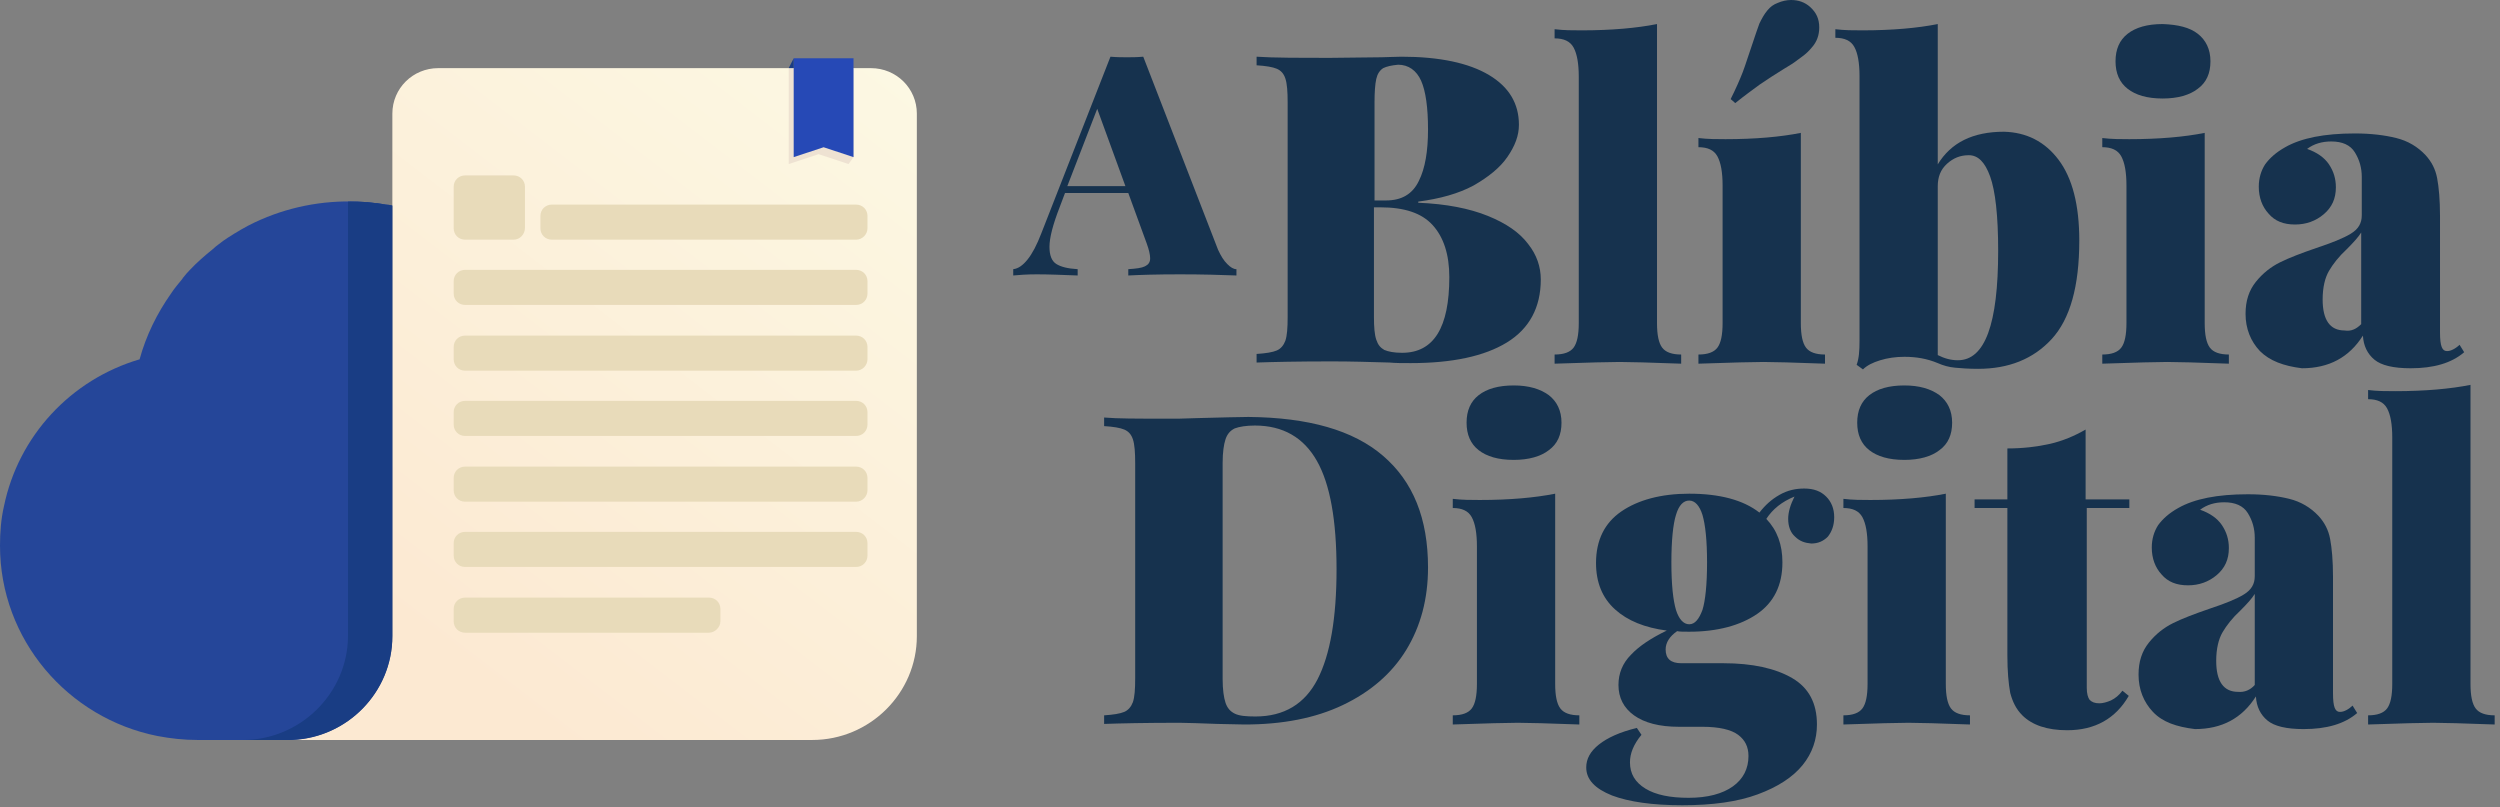 <svg width="415" height="134" viewBox="0 0 415 134" fill="none" xmlns="http://www.w3.org/2000/svg">
<rect x="0" y="0" width="415" height="134" fill="#808080" stroke="none"/>
<path d="M203.722 43.828C204.295 44.399 204.773 44.684 205.25 44.684V45.73C202.767 45.635 199.616 45.54 195.891 45.54C191.975 45.54 189.11 45.635 187.296 45.73V44.684C188.633 44.589 189.492 44.494 190.065 44.209C190.638 43.923 190.925 43.543 190.925 42.878C190.925 42.307 190.734 41.452 190.352 40.406L187.296 32.039H176.791L175.931 34.321C174.785 37.268 174.212 39.455 174.212 40.976C174.212 42.402 174.594 43.353 175.358 43.828C176.122 44.304 177.268 44.589 178.892 44.684V45.73C176.313 45.635 174.116 45.54 172.111 45.54C170.487 45.54 169.15 45.635 168.195 45.73V44.684C169.055 44.589 169.819 44.019 170.583 43.068C171.347 42.117 172.111 40.691 172.875 38.694L184.335 9.412C185.386 9.507 186.341 9.507 187.105 9.507C187.773 9.507 188.728 9.507 189.779 9.412L202.194 41.452C202.672 42.497 203.149 43.258 203.722 43.828ZM186.818 30.898L182.139 18.064L177.173 30.898H186.818Z" fill="#16324E"/>
<path d="M246.985 35.842C250.041 37.078 252.237 38.599 253.67 40.501C255.102 42.307 255.771 44.304 255.771 46.395C255.771 51.054 253.861 54.572 250.136 56.853C246.412 59.135 241.064 60.276 234.187 60.276C232.755 60.276 231.609 60.276 230.654 60.181C227.407 60.086 224.16 59.991 221.104 59.991C215.469 59.991 211.267 60.086 208.593 60.181V58.755C210.121 58.66 211.267 58.47 211.935 58.184C212.604 57.899 213.081 57.329 213.368 56.568C213.654 55.712 213.75 54.477 213.75 52.575V17.018C213.75 15.211 213.654 13.88 213.368 13.025C213.081 12.169 212.604 11.694 211.935 11.409C211.267 11.123 210.121 10.933 208.593 10.838V9.412C211.362 9.602 215.469 9.602 221.008 9.602L229.317 9.507C230.272 9.507 231.418 9.412 232.659 9.412C238.963 9.412 243.833 10.458 247.176 12.454C250.518 14.451 252.142 17.208 252.142 20.726C252.142 22.532 251.473 24.243 250.232 26.05C248.99 27.856 247.08 29.377 244.597 30.803C242.114 32.135 239.058 32.99 235.429 33.465V33.656C240.109 33.846 243.929 34.606 246.985 35.842ZM229.603 11.314C229.03 11.694 228.648 12.264 228.457 13.12C228.266 13.976 228.171 15.307 228.171 17.018V33.275H230.081C232.659 33.275 234.474 32.23 235.524 30.043C236.575 27.951 237.052 25.099 237.052 21.486C237.052 17.874 236.67 15.117 235.906 13.405C235.142 11.694 233.805 10.743 232.086 10.743C231.036 10.838 230.176 11.028 229.603 11.314ZM240.586 46.015C240.586 42.212 239.631 39.36 237.817 37.363C236.002 35.367 233.137 34.416 229.126 34.416H228.075V52.575C228.075 54.286 228.171 55.522 228.457 56.378C228.744 57.234 229.126 57.709 229.794 58.089C230.463 58.374 231.418 58.565 232.755 58.565C238.008 58.565 240.586 54.381 240.586 46.015Z" fill="#16324E"/>
<path d="M275.063 53.621C275.063 55.618 275.349 56.949 275.922 57.709C276.495 58.47 277.546 58.85 279.074 58.85V60.371C273.917 60.181 270.479 60.086 268.855 60.086C267.232 60.086 263.603 60.181 258.063 60.371V58.85C259.592 58.85 260.642 58.47 261.215 57.709C261.788 56.949 262.075 55.618 262.075 53.621V12.74C262.075 10.553 261.788 8.937 261.215 7.891C260.642 6.845 259.592 6.37 258.063 6.37V4.849C259.592 5.039 261.024 5.039 262.552 5.039C267.518 5.039 271.72 4.659 275.063 3.993V53.621Z" fill="#16324E"/>
<path d="M298.939 53.621C298.939 55.617 299.225 56.949 299.798 57.709C300.371 58.47 301.422 58.85 302.95 58.85V60.371C297.793 60.181 294.355 60.086 292.731 60.086C291.108 60.086 287.479 60.181 281.939 60.371V58.85C283.467 58.85 284.518 58.47 285.091 57.709C285.664 56.949 285.951 55.617 285.951 53.621V30.803C285.951 28.617 285.664 27.001 285.091 25.955C284.518 24.909 283.467 24.434 281.939 24.434V22.913C283.467 23.103 284.996 23.103 286.428 23.103C291.394 23.103 295.596 22.722 298.939 22.057V53.621ZM301.995 4.563C301.995 5.799 301.613 6.94 300.753 7.891C300.276 8.461 299.798 8.937 299.13 9.412C298.461 9.888 297.888 10.363 297.411 10.648C296.838 11.028 296.456 11.219 296.169 11.409C294.641 12.359 293.304 13.215 292.063 14.071C290.917 14.926 289.58 15.877 288.052 17.113L287.288 16.448C288.147 14.736 288.816 13.215 289.293 11.979C289.771 10.743 290.248 9.127 290.917 7.226C291.394 5.799 291.776 4.659 292.063 3.898C292.445 3.137 292.827 2.377 293.4 1.711C293.877 1.141 294.355 0.761 295.119 0.475C295.787 0.19 296.551 0 297.315 0C298.557 0 299.607 0.38 300.467 1.141C301.517 2.092 301.995 3.137 301.995 4.563Z" fill="#16324E"/>
<path d="M341.724 26.525C344.016 29.568 345.162 34.036 345.162 39.931C345.162 47.536 343.634 52.956 340.578 56.283C337.522 59.611 333.415 61.227 328.354 61.227C326.826 61.227 325.489 61.132 324.533 61.037C323.483 60.942 322.528 60.656 321.668 60.276C319.854 59.516 318.039 59.23 316.129 59.23C314.697 59.23 313.36 59.42 312.118 59.801C310.877 60.181 309.922 60.656 309.253 61.322L308.203 60.561C308.585 59.516 308.68 58.28 308.68 56.568V12.645C308.68 10.458 308.394 8.842 307.821 7.796C307.248 6.75 306.197 6.275 304.669 6.275V4.849C306.197 5.039 307.63 5.039 309.158 5.039C314.124 5.039 318.326 4.659 321.668 3.993V27.286C323.865 23.673 327.494 21.867 332.651 21.867C336.376 21.962 339.432 23.483 341.724 26.525ZM331.696 41.642C331.696 35.747 331.219 31.659 330.359 29.282C329.5 26.906 328.354 25.765 326.826 25.765C325.393 25.765 324.247 26.24 323.196 27.191C322.146 28.142 321.668 29.378 321.668 30.899V58.945C322.814 59.516 323.865 59.801 325.011 59.801C329.5 59.801 331.696 53.811 331.696 41.642Z" fill="#16324E"/>
<path d="M365.98 53.621C365.98 55.618 366.266 56.949 366.839 57.709C367.412 58.47 368.463 58.85 369.991 58.85V60.371C364.834 60.181 361.396 60.086 359.772 60.086C358.149 60.086 354.52 60.181 348.98 60.371V58.85C350.509 58.85 351.559 58.47 352.132 57.709C352.705 56.949 352.992 55.618 352.992 53.621V30.804C352.992 28.617 352.705 27.001 352.132 25.955C351.559 24.909 350.509 24.434 348.98 24.434V22.913C350.509 23.103 352.037 23.103 353.469 23.103C358.435 23.103 362.637 22.723 365.98 22.057V53.621ZM364.834 5.609C366.171 6.655 366.935 8.176 366.935 10.173C366.935 12.169 366.266 13.691 364.834 14.736C363.497 15.782 361.491 16.353 359.008 16.353C356.43 16.353 354.52 15.782 353.183 14.736C351.846 13.691 351.177 12.169 351.177 10.173C351.177 8.176 351.846 6.655 353.183 5.609C354.52 4.564 356.43 3.993 359.008 3.993C361.587 4.088 363.497 4.564 364.834 5.609Z" fill="#16324E"/>
<path d="M375.149 58.28C373.621 56.664 372.762 54.572 372.762 52.1C372.762 49.913 373.335 48.202 374.481 46.776C375.627 45.35 376.964 44.304 378.492 43.544C380.02 42.783 382.025 42.023 384.508 41.167C387.087 40.311 388.997 39.551 390.239 38.79C391.48 38.029 392.053 37.079 392.053 35.748V29.378C392.053 27.857 391.671 26.526 390.907 25.29C390.143 24.054 388.806 23.483 386.992 23.483C385.464 23.483 384.126 23.864 382.98 24.719C384.604 25.29 385.846 26.145 386.61 27.286C387.374 28.427 387.756 29.663 387.756 31.089C387.756 32.991 387.087 34.417 385.75 35.558C384.413 36.698 382.789 37.269 380.975 37.269C379.065 37.269 377.632 36.698 376.582 35.462C375.531 34.322 374.958 32.8 374.958 30.994C374.958 29.568 375.34 28.332 376.009 27.286C376.773 26.241 377.823 25.29 379.351 24.434C382.025 22.913 385.846 22.152 390.907 22.152C393.581 22.152 395.873 22.438 397.783 22.913C399.693 23.388 401.317 24.339 402.654 25.765C403.609 26.811 404.277 28.047 404.564 29.568C404.85 31.089 405.041 33.181 405.041 35.843V55.142C405.041 56.379 405.137 57.139 405.328 57.614C405.519 58.09 405.805 58.28 406.187 58.28C406.569 58.28 406.856 58.185 407.238 57.995C407.62 57.805 408.002 57.519 408.289 57.234L409.053 58.47C406.952 60.276 403.991 61.132 400.171 61.132C397.306 61.132 395.3 60.657 394.154 59.706C393.008 58.755 392.34 57.424 392.244 55.713C389.952 59.326 386.61 61.132 382.121 61.132C379.065 60.752 376.773 59.896 375.149 58.28ZM391.958 53.812V38.6C391.48 39.361 390.716 40.216 389.57 41.357C388.233 42.593 387.278 43.829 386.61 44.97C385.941 46.111 385.559 47.727 385.559 49.723C385.559 53.146 386.801 54.857 389.188 54.857C390.334 55.047 391.194 54.572 391.958 53.812Z" fill="#16324E"/>
<path d="M229.603 75.678C234.569 79.956 237.052 86.041 237.052 94.217C237.052 99.446 235.81 104.009 233.423 107.907C231.035 111.805 227.502 114.848 222.918 117.034C218.334 119.221 212.89 120.267 206.587 120.267L202.098 120.172C199.233 120.077 197.132 119.982 195.795 119.982C190.16 119.982 185.958 120.077 183.284 120.172V118.746C184.812 118.651 185.958 118.46 186.627 118.175C187.295 117.89 187.773 117.32 188.059 116.559C188.346 115.703 188.441 114.467 188.441 112.566V76.914C188.441 75.107 188.346 73.776 188.059 72.921C187.773 72.065 187.295 71.59 186.627 71.305C185.958 71.019 184.812 70.829 183.284 70.734V69.308C185.481 69.498 188.728 69.498 193.121 69.498H195.699L198.851 69.403C202.862 69.308 205.727 69.213 207.255 69.213C217.188 69.308 224.637 71.4 229.603 75.678ZM204.963 71.114C204.199 71.495 203.722 72.065 203.435 72.921C203.149 73.776 202.958 75.107 202.958 76.819V112.756C202.958 114.467 203.149 115.798 203.435 116.654C203.722 117.51 204.199 118.08 204.963 118.461C205.727 118.841 206.873 118.936 208.401 118.936C213.176 118.936 216.614 116.844 218.716 112.756C220.817 108.668 221.867 102.583 221.867 94.502C221.867 86.421 220.817 80.431 218.62 76.534C216.423 72.635 212.985 70.639 208.306 70.639C206.873 70.639 205.727 70.829 204.963 71.114Z" fill="#16324E"/>
<path d="M258.159 113.516C258.159 115.513 258.445 116.844 259.018 117.604C259.591 118.365 260.642 118.745 262.17 118.745V120.266C257.013 120.076 253.575 119.981 251.951 119.981C250.327 119.981 246.698 120.076 241.159 120.266V118.745C242.687 118.745 243.738 118.365 244.311 117.604C244.884 116.844 245.17 115.513 245.17 113.516V90.699C245.17 88.512 244.884 86.896 244.311 85.85C243.738 84.804 242.687 84.329 241.159 84.329V82.808C242.687 82.998 244.215 82.998 245.648 82.998C250.614 82.998 254.816 82.618 258.159 81.952V113.516ZM257.108 65.6C258.445 66.645 259.209 68.167 259.209 70.163C259.209 72.16 258.541 73.681 257.108 74.727C255.771 75.772 253.766 76.343 251.282 76.343C248.704 76.343 246.794 75.772 245.457 74.727C244.12 73.681 243.451 72.16 243.451 70.163C243.451 68.167 244.12 66.645 245.457 65.6C246.794 64.554 248.704 63.983 251.282 63.983C253.766 63.983 255.676 64.554 257.108 65.6Z" fill="#16324E"/>
<path d="M297.983 89.083C297.219 88.417 296.837 87.371 296.837 86.135C296.837 84.995 297.219 83.759 297.887 82.428C295.786 83.283 294.258 84.519 293.208 86.135C295.022 88.037 295.882 90.414 295.882 93.361C295.882 97.164 294.449 100.016 291.68 101.918C288.91 103.819 285.09 104.865 280.41 104.865C279.455 104.865 278.787 104.865 278.405 104.77C277.163 105.625 276.495 106.671 276.495 107.812C276.495 109.333 277.354 110.094 279.073 110.094H286.045C290.916 110.094 294.736 110.949 297.505 112.566C300.275 114.182 301.612 116.749 301.612 120.267C301.612 122.738 300.848 125.02 299.224 127.017C297.601 129.013 295.118 130.629 291.775 131.865C288.433 133.101 284.23 133.672 279.264 133.672C274.298 133.672 270.383 133.101 267.613 132.056C264.748 130.915 263.315 129.394 263.315 127.397C263.315 125.971 263.984 124.735 265.416 123.594C266.849 122.453 268.95 121.503 271.72 120.837L272.484 121.978C271.147 123.594 270.574 125.115 270.574 126.541C270.574 128.443 271.433 129.869 273.152 130.915C274.871 131.961 277.259 132.436 280.315 132.436C283.466 132.436 285.95 131.77 287.669 130.534C289.388 129.298 290.247 127.587 290.247 125.496C290.247 123.974 289.674 122.834 288.528 121.978C287.382 121.122 285.376 120.647 282.607 120.647H278.691C275.444 120.647 272.961 119.981 271.242 118.745C269.523 117.509 268.664 115.798 268.664 113.707C268.664 111.805 269.332 110.094 270.765 108.668C272.102 107.242 274.107 105.911 276.686 104.675C273.057 104.199 270.192 103.058 268.091 101.157C265.989 99.255 264.939 96.689 264.939 93.456C264.939 89.653 266.372 86.801 269.141 84.9C271.911 82.998 275.731 81.952 280.41 81.952C285.472 81.952 289.388 82.998 292.062 85.09C293.017 83.854 294.067 82.903 295.404 82.142C296.741 81.382 298.078 81.097 299.511 81.097C301.134 81.097 302.28 81.572 303.14 82.428C303.999 83.283 304.477 84.424 304.477 85.85C304.477 87.181 304.095 88.227 303.426 89.083C302.662 89.843 301.803 90.224 300.657 90.224C299.606 90.129 298.747 89.843 297.983 89.083ZM282.607 101.252C283.084 99.731 283.371 97.069 283.371 93.361C283.371 89.653 283.084 87.086 282.607 85.47C282.129 83.949 281.365 83.093 280.41 83.093C279.455 83.093 278.691 83.854 278.214 85.47C277.736 86.991 277.45 89.653 277.45 93.361C277.45 97.069 277.736 99.636 278.214 101.252C278.691 102.773 279.455 103.629 280.41 103.629C281.365 103.629 282.034 102.773 282.607 101.252Z" fill="#16324E"/>
<path d="M323.004 113.516C323.004 115.513 323.291 116.844 323.864 117.604C324.437 118.365 325.487 118.745 327.015 118.745V120.266C321.858 120.076 318.42 119.981 316.797 119.981C315.173 119.981 311.544 120.076 306.005 120.266V118.745C307.533 118.745 308.583 118.365 309.156 117.604C309.729 116.844 310.016 115.513 310.016 113.516V90.699C310.016 88.512 309.729 86.896 309.156 85.85C308.583 84.804 307.533 84.329 306.005 84.329V82.808C307.533 82.998 309.061 82.998 310.494 82.998C315.46 82.998 319.662 82.618 323.004 81.952V113.516ZM321.954 65.6C323.291 66.645 324.055 68.167 324.055 70.163C324.055 72.16 323.386 73.681 321.954 74.727C320.617 75.772 318.611 76.343 316.128 76.343C313.55 76.343 311.64 75.772 310.302 74.727C308.965 73.681 308.297 72.16 308.297 70.163C308.297 68.167 308.965 66.645 310.302 65.6C311.64 64.554 313.55 63.983 316.128 63.983C318.611 63.983 320.521 64.554 321.954 65.6Z" fill="#16324E"/>
<path d="M346.403 82.903H353.47V84.33H346.403V114.182C346.403 115.133 346.594 115.799 346.881 116.179C347.263 116.559 347.74 116.749 348.504 116.749C349.077 116.749 349.746 116.559 350.414 116.274C351.178 115.894 351.751 115.418 352.324 114.658L353.375 115.513C351.178 119.316 347.74 121.218 343.156 121.218C339.814 121.218 337.331 120.362 335.707 118.746C334.656 117.7 334.083 116.464 333.701 115.038C333.415 113.517 333.224 111.425 333.224 108.763V84.33H327.78V82.903H333.224V74.442C335.802 74.442 338.19 74.157 340.291 73.681C342.392 73.206 344.398 72.35 346.212 71.305V82.903H346.403Z" fill="#16324E"/>
<path d="M357.386 118.175C355.858 116.559 354.998 114.468 354.998 111.996C354.998 109.809 355.571 108.098 356.717 106.672C357.863 105.246 359.2 104.2 360.728 103.439C362.256 102.679 364.262 101.918 366.745 101.062C369.323 100.207 371.233 99.446 372.475 98.686C373.717 97.925 374.29 96.974 374.29 95.643V89.273C374.29 87.752 373.908 86.421 373.144 85.185C372.379 83.949 371.042 83.379 369.228 83.379C367.7 83.379 366.363 83.759 365.217 84.615C366.84 85.185 368.082 86.041 368.846 87.182C369.61 88.323 369.992 89.559 369.992 90.985C369.992 92.886 369.323 94.312 367.986 95.453C366.649 96.594 365.026 97.164 363.211 97.164C361.301 97.164 359.869 96.594 358.818 95.358C357.768 94.217 357.195 92.696 357.195 90.89C357.195 89.463 357.577 88.228 358.245 87.182C359.009 86.136 360.06 85.185 361.588 84.33C364.262 82.808 368.082 82.048 373.144 82.048C375.818 82.048 378.11 82.333 380.02 82.808C381.93 83.284 383.553 84.234 384.89 85.661C385.845 86.706 386.514 87.942 386.8 89.463C387.087 90.985 387.278 93.076 387.278 95.738V115.038C387.278 116.274 387.373 117.035 387.564 117.51C387.755 117.985 388.042 118.175 388.424 118.175C388.806 118.175 389.092 118.08 389.474 117.89C389.856 117.7 390.238 117.415 390.525 117.13L391.289 118.366C389.188 120.172 386.227 121.028 382.407 121.028C379.542 121.028 377.537 120.552 376.391 119.602C375.245 118.651 374.576 117.32 374.481 115.608C372.188 119.221 368.846 121.028 364.357 121.028C361.301 120.647 359.009 119.887 357.386 118.175ZM374.29 113.707V98.591C373.812 99.351 373.048 100.207 371.902 101.348C370.565 102.584 369.61 103.819 368.941 104.96C368.273 106.101 367.891 107.717 367.891 109.714C367.891 113.137 369.132 114.848 371.52 114.848C372.57 114.943 373.526 114.563 374.29 113.707Z" fill="#16324E"/>
<path d="M410.103 113.517C410.103 115.513 410.389 116.844 410.963 117.605C411.536 118.365 412.586 118.746 414.114 118.746V120.267C408.957 120.077 405.519 119.981 403.895 119.981C402.272 119.981 398.643 120.077 393.104 120.267V118.746C394.632 118.746 395.682 118.365 396.255 117.605C396.828 116.844 397.115 115.513 397.115 113.517V72.635C397.115 70.449 396.828 68.832 396.255 67.787C395.682 66.741 394.632 66.266 393.104 66.266V64.744C394.632 64.934 396.064 64.934 397.592 64.934C402.558 64.934 406.76 64.554 410.103 63.889V113.517Z" fill="#16324E"/>
<path d="M65.132 34.125C64.801 34.043 64.387 33.961 64.056 33.961C63.559 33.879 63.063 33.796 62.566 33.714C62.484 33.714 62.401 33.714 62.318 33.714C61.904 33.632 61.49 33.632 60.994 33.55C60.911 33.55 60.911 33.55 60.828 33.55C60.332 33.55 59.918 33.468 59.421 33.468C53.545 33.222 47.67 34.371 42.29 36.915C40.718 37.653 39.228 38.556 37.821 39.459C37.325 39.787 36.828 40.115 36.331 40.526C36.001 40.772 35.669 41.018 35.338 41.346C34.014 42.413 32.69 43.562 31.531 44.793C31.118 45.203 30.787 45.614 30.456 46.024C30.373 46.106 30.29 46.188 30.29 46.27C29.628 47.091 28.966 47.829 28.387 48.732C26.069 52.015 24.249 55.708 23.173 59.647C11.752 63.011 3.062 72.367 0.662 84.02C0.166 86.153 0 88.369 0 90.585C0 106.177 11.255 119.225 26.152 122.18C28.304 122.59 30.538 122.836 32.773 122.836C33.021 122.836 47.67 122.836 47.67 122.836H47.752C57.352 122.836 65.132 115.04 65.132 105.603C65.132 105.603 65.132 33.961 65.132 34.125Z" fill="#254699"/>
<path d="M152.196 105.603V18.861C152.196 14.676 148.803 11.312 144.582 11.312H72.746C68.526 11.312 65.132 14.676 65.132 18.861V105.603C65.132 115.041 57.353 122.837 47.753 122.837C50.153 122.837 101.629 122.837 134.733 122.837H134.816C144.416 122.837 152.196 115.041 152.196 105.603Z" fill="url(#paint0_linear)"/>
<path d="M40.304 122.837C40.8 122.837 43.78 122.837 48.414 122.837C57.683 122.509 65.132 114.877 65.132 105.603C65.132 105.603 65.132 33.961 65.132 34.125C64.801 34.043 64.387 33.961 64.056 33.961C63.559 33.879 63.063 33.797 62.566 33.715C62.483 33.715 62.401 33.715 62.318 33.715C61.904 33.633 61.49 33.633 60.994 33.551C60.911 33.551 60.911 33.551 60.828 33.551C60.332 33.551 59.918 33.469 59.421 33.469C58.842 33.469 58.263 33.469 57.766 33.469V105.685C57.683 115.041 49.904 122.837 40.304 122.837Z" fill="#193D84"/>
<path d="M142.098 39.788H91.614C90.538 39.788 89.711 38.967 89.711 37.9V35.848C89.711 34.782 90.538 33.961 91.614 33.961H142.098C143.174 33.961 144.001 34.782 144.001 35.848V37.9C144.001 38.885 143.174 39.788 142.098 39.788Z" fill="#E8DBBA"/>
<path d="M85.242 39.788H77.214C76.138 39.788 75.311 38.967 75.311 37.9V31.007C75.311 29.94 76.138 29.119 77.214 29.119H85.242C86.318 29.119 87.145 29.94 87.145 31.007V37.818C87.145 38.885 86.318 39.788 85.242 39.788Z" fill="#E8DBBA"/>
<path d="M142.098 50.62H77.214C76.138 50.62 75.311 49.799 75.311 48.732V46.68C75.311 45.614 76.138 44.793 77.214 44.793H142.098C143.173 44.793 144.001 45.614 144.001 46.68V48.732C144.001 49.799 143.173 50.62 142.098 50.62Z" fill="#E8DBBA"/>
<path d="M142.098 61.535H77.214C76.138 61.535 75.311 60.714 75.311 59.647V57.596C75.311 56.529 76.138 55.708 77.214 55.708H142.098C143.173 55.708 144.001 56.529 144.001 57.596V59.647C144.001 60.632 143.173 61.535 142.098 61.535Z" fill="#E8DBBA"/>
<path d="M142.098 72.368H77.214C76.138 72.368 75.311 71.547 75.311 70.48V68.428C75.311 67.362 76.138 66.541 77.214 66.541H142.098C143.173 66.541 144.001 67.362 144.001 68.428V70.48C144.001 71.547 143.173 72.368 142.098 72.368Z" fill="#E8DBBA"/>
<path d="M142.098 83.282H77.214C76.138 83.282 75.311 82.461 75.311 81.394V79.343C75.311 78.276 76.138 77.455 77.214 77.455H142.098C143.173 77.455 144.001 78.276 144.001 79.343V81.394C144.001 82.379 143.173 83.282 142.098 83.282Z" fill="#E8DBBA"/>
<path d="M142.098 94.114H77.214C76.138 94.114 75.311 93.293 75.311 92.226V90.175C75.311 89.108 76.138 88.287 77.214 88.287H142.098C143.173 88.287 144.001 89.108 144.001 90.175V92.226C144.001 93.293 143.173 94.114 142.098 94.114Z" fill="#E8DBBA"/>
<path d="M117.683 105.029H77.214C76.138 105.029 75.311 104.208 75.311 103.141V101.09C75.311 100.023 76.138 99.202 77.214 99.202H117.683C118.759 99.202 119.587 100.023 119.587 101.09V103.141C119.587 104.126 118.677 105.029 117.683 105.029Z" fill="#E8DBBA"/>
<path d="M141.685 25.098V11.312H130.926V27.232L135.891 25.591L140.857 27.232L141.685 26.083V25.098Z" fill="#EEE2D2"/>
<path d="M141.684 26.083L136.719 24.442L131.753 26.083V9.67H141.684V26.083Z" fill="#2649B6"/>
<path d="M131.753 9.67L130.926 11.311H131.753V9.67Z" fill="#193D84"/>
<defs>
<linearGradient id="paint0_linear" x1="148.683" y1="10.837" x2="62.427" y2="123.127" gradientUnits="userSpaceOnUse">
<stop stop-color="#FCF8E3"/>
<stop offset="0.878" stop-color="#FCE9D2"/>
</linearGradient>
</defs>
</svg>
